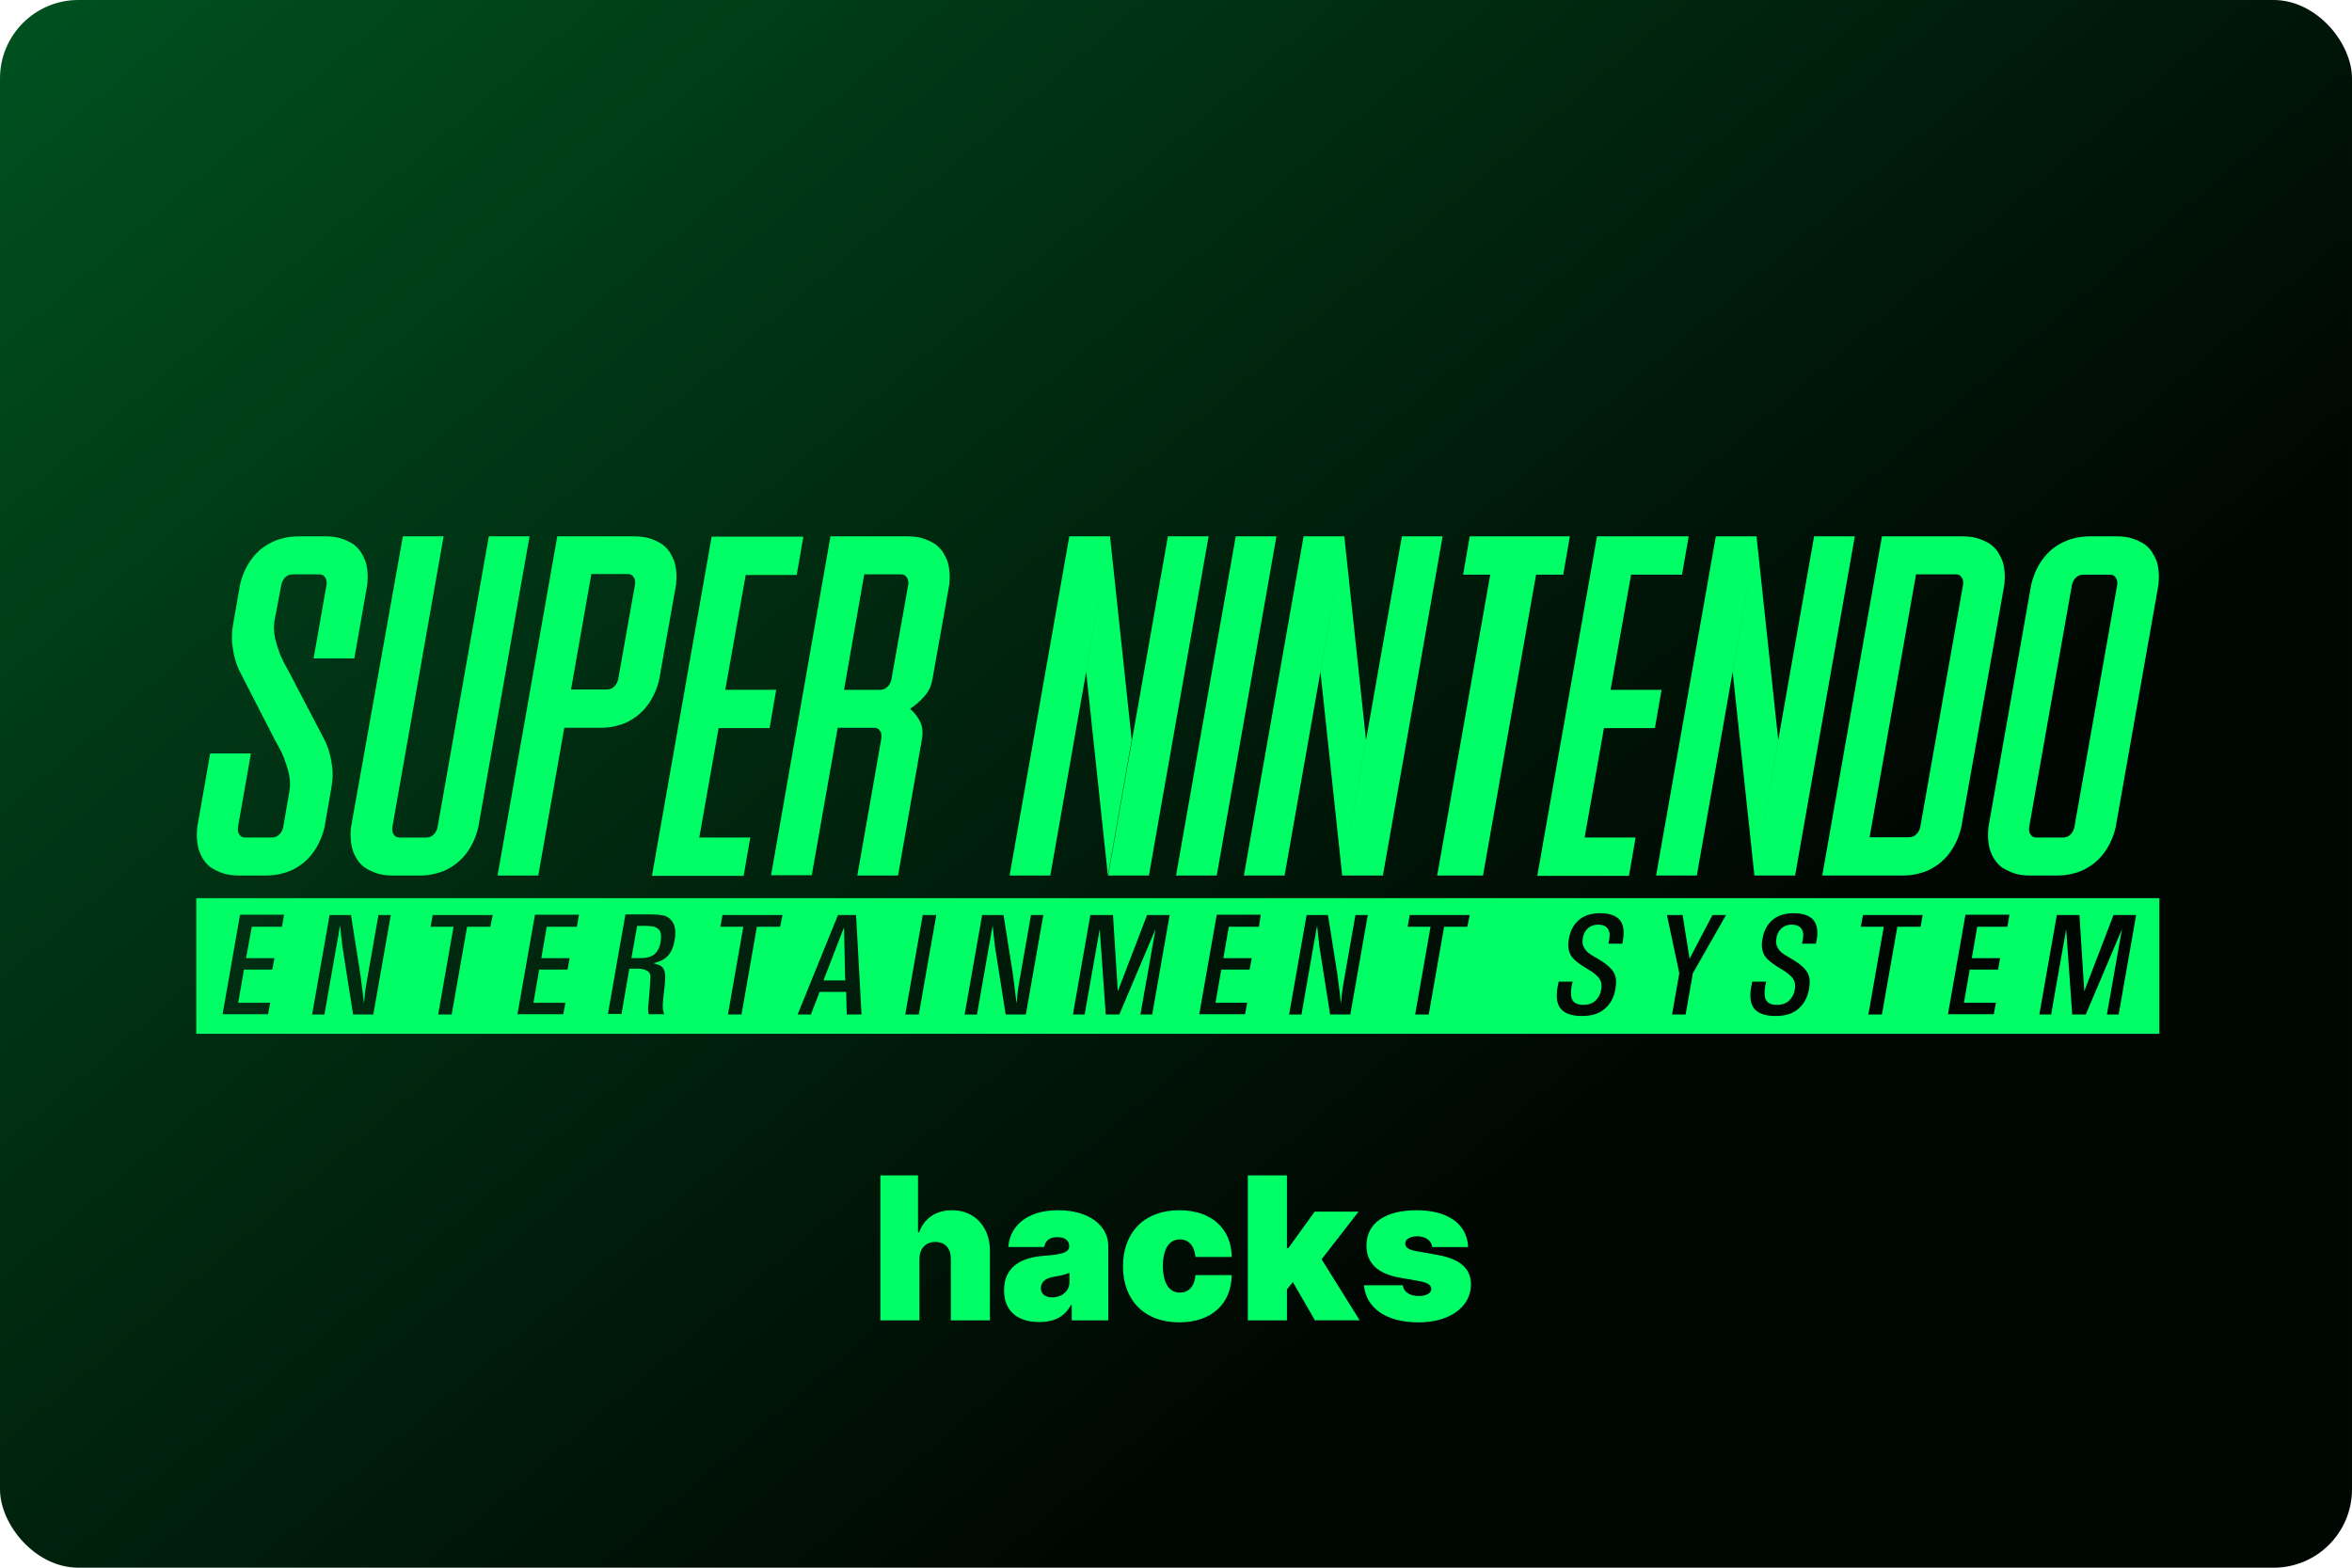 <svg width="480" height="320" version="1.1" viewBox="0 0 127 84.667" xmlns="http://www.w3.org/2000/svg">
 <defs>
  <linearGradient id="a" x2="65.708" y2="76.729" gradientUnits="userSpaceOnUse">
   <stop stop-color="#005120" offset="0"/>
   <stop stop-color="#000702" offset="1"/>
  </linearGradient>
 </defs>
 <rect width="127" height="84.667" ry="4.233" fill="url(#a)" stroke-linecap="square" stroke-linejoin="round" stroke-width=".529" style="paint-order:stroke fill markers"/>
 <path transform="matrix(.265 0 0 .265 -0 0)" d="m61.014 109.31c-1.29 0-2.457 0.122-3.502 0.43-1.044 0.246-1.965 0.677-2.764 1.107-0.86 0.492-1.536 0.983-2.15 1.598-0.614 0.553-1.107 1.167-1.537 1.781-0.983 1.413-1.72 3.073-2.15 4.916l-1.414 8.109c-0.246 1.413-0.306 2.704-0.184 3.871 0.123 1.167 0.307 2.212 0.553 3.072 0.246 0.983 0.615 1.905 1.045 2.766l7.127 13.887c0.676 1.167 1.292 2.334 1.783 3.502 0.369 0.983 0.736 2.09 1.043 3.318 0.246 1.229 0.307 2.396 0.123 3.502l-1.289 7.434c-0.061 0.369-0.247 0.738-0.432 1.045-0.138 0.23-0.31 0.393-0.518 0.562-0.069 0.057-0.142 0.114-0.219 0.176-0.269 0.161-0.631 0.275-1.047 0.301-0.059 0.004-0.12 0.006-0.182 0.006h-5.162c-0.492 0-0.86-0.061-1.105-0.307-0.246-0.246-0.369-0.492-0.492-0.738-0.061-0.307-0.122-0.676-0.061-1.045l2.643-15.053h-8.295l-2.643 15.053c-0.184 1.843-0.062 3.503 0.43 4.916 0.246 0.614 0.492 1.167 0.922 1.781 0.43 0.614 0.922 1.168 1.598 1.598 0.676 0.43 1.475 0.8 2.397 1.107 0.922 0.307 2.028 0.43 3.318 0.43h5.16c1.29 0 2.457-0.122 3.502-0.43 0.131-0.031 0.26-0.065 0.387-0.1 0.887-0.242 1.68-0.578 2.379-1.008 0.215-0.123 0.419-0.244 0.613-0.369 0.582-0.374 1.076-0.768 1.537-1.228 0.077-0.069 0.152-0.138 0.225-0.209 0.512-0.496 0.936-1.035 1.312-1.572 0.614-0.883 1.132-1.862 1.539-2.922 0.244-0.636 0.45-1.303 0.611-1.994l1.412-8.109c0.246-1.413 0.308-2.704 0.186-3.871-0.123-1.167-0.309-2.212-0.555-3.072-0.246-0.983-0.613-1.905-1.043-2.766l-7.252-13.887c-0.676-1.167-1.29-2.334-1.781-3.502-0.369-0.983-0.738-2.09-1.045-3.318-0.246-1.229-0.307-2.396-0.123-3.502l1.414-7.434c0.008-0.046 0.018-0.093 0.029-0.139 0.079-0.322 0.239-0.637 0.4-0.906 0.184-0.307 0.431-0.492 0.738-0.738 0.307-0.184 0.737-0.307 1.228-0.307h5.16c0.492 0 0.862 0.061 1.107 0.307 0.246 0.246 0.367 0.492 0.49 0.738 0.061 0.307 0.124 0.676 0.062 1.045l-2.643 15.053h8.295l2.643-15.053c0.184-1.843 0.062-3.503-0.43-4.916-0.246-0.614-0.553-1.167-0.922-1.781-0.43-0.614-0.922-1.106-1.598-1.598-0.676-0.43-1.475-0.8-2.397-1.107s-2.028-0.43-3.318-0.43h-5.162zm21.076 0-10.568 59.293c-0.184 1.843-0.062 3.503 0.43 4.916 0.215 0.538 0.431 1.029 0.77 1.555 0.048 0.075 0.099 0.15 0.152 0.227 0.376 0.538 0.801 1.029 1.353 1.432 0.079 0.057 0.16 0.112 0.244 0.166 0.507 0.323 1.083 0.612 1.728 0.865 0.215 0.084 0.438 0.165 0.668 0.242 0.922 0.307 2.028 0.43 3.318 0.43h5.16c1.29 0 2.457-0.122 3.502-0.43 0.131-0.031 0.26-0.065 0.387-0.1 0.887-0.242 1.68-0.578 2.379-1.008 0.215-0.123 0.419-0.244 0.613-0.369 0.582-0.374 1.076-0.768 1.537-1.228 0.614-0.553 1.107-1.167 1.537-1.781 0.983-1.413 1.72-3.073 2.15-4.916l10.445-59.293h-8.295l-10.445 59.293c-0.061 0.369-0.245 0.738-0.43 1.045s-0.431 0.492-0.738 0.738c-0.307 0.184-0.737 0.307-1.228 0.307h-5.162c-0.492 0-0.86-0.061-1.105-0.307-0.246-0.246-0.369-0.492-0.492-0.738-0.061-0.307-0.122-0.676-0.061-1.045l10.445-59.293h-8.295zm31.459 0-12.166 69.125h8.295l5.299-30.107h7.236c0.161 0 0.321-0.002 0.479-0.006 1.102-0.028 2.11-0.155 3.023-0.424 1.044-0.246 1.967-0.616 2.766-1.107 0.86-0.492 1.536-0.983 2.15-1.598 0.614-0.553 1.105-1.167 1.535-1.781 0.983-1.413 1.72-3.073 2.15-4.916l3.441-19.354c0.184-1.843 0.062-3.503-0.43-4.916-0.246-0.614-0.553-1.167-0.922-1.781-0.43-0.614-0.922-1.106-1.598-1.598-0.676-0.43-1.475-0.8-2.397-1.107s-2.028-0.43-3.318-0.43h-15.545zm55.668 0-12.105 69.062h8.295l5.285-30.045h7.25c0.492 0 0.86 0.061 1.105 0.307 0.246 0.246 0.369 0.492 0.492 0.738 0.061 0.307 0.124 0.674 0.062 1.043l-4.916 28.02h8.295l4.914-28.02c0.023-0.161 0.041-0.319 0.055-0.475 0.093-1.089-0.054-2.044-0.484-2.904-0.492-0.983-1.167-1.843-2.027-2.58 1.106-0.737 2.089-1.597 2.949-2.58 0.86-0.983 1.352-2.091 1.598-3.381l3.441-19.354c0.184-1.843 0.062-3.503-0.43-4.916-0.246-0.614-0.553-1.167-0.922-1.781-0.43-0.614-0.922-1.106-1.598-1.598-0.676-0.43-1.475-0.8-2.397-1.107s-2.028-0.43-3.318-0.43h-15.545zm48.664 0-12.166 69.125h8.295l12.166-69.125h-8.295zm8.295 0-4.856 27.65 4.424 41.475 4.856-27.65-4.424-41.475zm11.797 0-12.166 69.125h8.295l12.166-69.125h-8.295zm13.824 0-12.166 69.125h8.295l12.166-69.125h-8.295zm13.824 0-12.166 69.125h8.295l12.166-69.125h-8.295zm8.295 0-4.854 27.65 4.424 41.475 4.854-27.65-4.424-41.475zm-0.43 69.125h8.295l12.166-69.125h-8.295l-12.166 69.125zm25.99-69.125-1.352 7.805h5.529l-10.812 61.32h9.338l10.814-61.32h5.531l1.352-7.805h-20.4zm25.93 0-12.166 69.186h18.68l1.352-7.803h-10.385l3.934-22.305h10.383l1.352-7.803h-10.383l4.178-23.471h10.383l1.353-7.805h-18.68zm24.209 0-12.166 69.125h8.295l12.166-69.125h-8.295zm8.295 0-4.854 27.65 4.424 41.475 4.854-27.65-4.424-41.475zm-0.43 69.125h8.295l12.164-69.125h-8.295l-12.164 69.125zm25.99-69.125-12.166 69.125h16.221c0.161 0 0.321-0.002 0.479-0.006 1.102-0.028 2.11-0.155 3.023-0.424 1.044-0.246 1.967-0.616 2.766-1.107 0.86-0.492 1.536-0.983 2.15-1.598 0.614-0.553 1.105-1.167 1.535-1.781 0.983-1.413 1.722-3.073 2.152-4.916l8.785-49.461c0.184-1.843 0.062-3.503-0.43-4.916-0.246-0.614-0.553-1.167-0.922-1.781-0.43-0.614-0.922-1.106-1.598-1.598-0.676-0.43-1.475-0.8-2.397-1.107-0.922-0.307-2.028-0.43-3.318-0.43h-16.281zm42.518 0c-0.161 0-0.319 0.002-0.477 0.006-1.102 0.028-2.111 0.155-3.025 0.424-0.783 0.184-1.497 0.473-2.143 0.787-0.215 0.105-0.421 0.213-0.621 0.32-0.86 0.492-1.536 0.983-2.15 1.598-0.461 0.415-0.853 0.864-1.201 1.322-0.116 0.153-0.228 0.305-0.336 0.459-0.983 1.413-1.72 3.073-2.15 4.916l-8.725 49.461c-0.184 1.843-0.062 3.503 0.43 4.916 0.215 0.538 0.431 1.029 0.77 1.555 0.048 0.075 0.099 0.15 0.152 0.227 0.376 0.538 0.799 1.029 1.352 1.432 0.079 0.057 0.162 0.112 0.246 0.166 0.507 0.323 1.083 0.612 1.728 0.865 0.215 0.084 0.438 0.165 0.668 0.242 0.922 0.307 2.028 0.43 3.318 0.43h5.16c1.29 0 2.457-0.122 3.502-0.43 0.131-0.031 0.26-0.065 0.387-0.1 0.887-0.242 1.68-0.578 2.379-1.008 0.215-0.123 0.419-0.244 0.613-0.369 0.582-0.374 1.076-0.768 1.537-1.228 0.614-0.553 1.107-1.167 1.537-1.781 0.983-1.413 1.72-3.073 2.15-4.916l8.725-49.461c0.184-1.843 0.062-3.503-0.43-4.916-0.246-0.614-0.553-1.167-0.922-1.781-0.43-0.614-0.922-1.106-1.598-1.598-0.676-0.43-1.475-0.8-2.397-1.107-0.922-0.307-2.028-0.43-3.318-0.43h-5.162zm-280.98 0.062-12.166 69.123h18.68l1.352-7.803h-10.385l3.934-22.305h10.383l1.352-7.803h-10.383l4.178-23.41h10.385l1.352-7.803h-18.68zm-24.516 7.619h7.25c0.492 0 0.86 0.061 1.105 0.307 0.246 0.246 0.369 0.491 0.492 0.736 0.061 0.307 0.122 0.676 0.061 1.045l-3.439 19.355c-0.061 0.369-0.245 0.738-0.43 1.045-0.184 0.307-0.431 0.491-0.738 0.736-0.307 0.184-0.737 0.309-1.228 0.309h-7.215l4.143-23.533zm55.605 0.061h7.312c0.492 0 0.86 0.061 1.105 0.307 0.246 0.246 0.369 0.492 0.492 0.738 0.061 0.307 0.122 0.676 0.061 1.045l-3.439 19.354c-0.061 0.369-0.247 0.738-0.432 1.045-0.184 0.307-0.429 0.492-0.736 0.738-0.307 0.184-0.737 0.307-1.228 0.307h-7.25l4.115-23.533zm214.32 0h7.926c0.492 0 0.86 0.061 1.105 0.307 0.246 0.246 0.369 0.492 0.492 0.738 0.062 0.307 0.122 0.676 0.061 1.045l-8.725 49.4c-0.062 0.369-0.245 0.738-0.43 1.045-0.184 0.307-0.431 0.491-0.738 0.736-0.307 0.184-0.737 0.307-1.228 0.307h-7.926l9.463-53.578zm34.162 0.062h5.162c0.492 0 0.86 0.061 1.105 0.307 0.246 0.246 0.369 0.491 0.492 0.736 0.061 0.307 0.122 0.676 0.061 1.045l-8.725 49.4c-0.062 0.369-0.245 0.738-0.43 1.045-0.184 0.307-0.431 0.492-0.738 0.738-0.307 0.184-0.737 0.307-1.228 0.307h-5.162c-0.492 0-0.86-0.061-1.105-0.307-0.246-0.246-0.369-0.492-0.492-0.738-0.062-0.307-0.122-0.676-0.061-1.045l8.725-49.4c0.062-0.369 0.245-0.738 0.43-1.045 0.184-0.307 0.431-0.491 0.738-0.736 0.307-0.184 0.737-0.307 1.228-0.307zm-384.58 65.928v27.65h400v-27.65h-400zm286.08 3.072c1.905 0 3.256 0.492 4.055 1.475 0.676 0.922 0.86 2.274 0.553 4.117 0 0.061-0.06 0.308-0.121 0.615h-2.828c0.061-0.307 0.062-0.493 0.123-0.555 0.123-0.676 0.123-1.167 0.123-1.475-0.184-1.229-0.921-1.842-2.334-1.842-0.922 0-1.66 0.306-2.213 0.859-0.492 0.492-0.799 1.105-0.922 1.904-0.123 0.737-0.06 1.292 0.186 1.783 0.307 0.676 0.861 1.227 1.721 1.719l1.658 0.984c1.475 0.922 2.459 1.842 2.889 2.764 0.369 0.799 0.429 1.844 0.184 3.135-0.307 1.843-1.167 3.257-2.457 4.24-1.167 0.86-2.581 1.228-4.363 1.228-2.028 0-3.502-0.492-4.301-1.475-0.799-0.922-0.983-2.397-0.676-4.363 0.061-0.184 0.123-0.554 0.246-1.168h2.826c-0.061 0.369-0.124 0.676-0.186 0.799-0.184 1.106-0.184 1.968 0 2.582 0.307 0.922 1.106 1.352 2.397 1.352 1.167 0 2.028-0.369 2.643-1.045 0.492-0.553 0.86-1.23 0.982-2.09 0.184-0.983 2.6e-4 -1.781-0.553-2.457-0.43-0.492-1.167-1.105-2.334-1.781-1.167-0.676-2.089-1.352-2.703-1.967-0.983-0.983-1.353-2.334-0.984-4.178 0.307-1.72 1.046-3.012 2.213-3.934 1.106-0.86 2.519-1.228 4.178-1.228zm39.447 0c1.905 0 3.256 0.492 4.055 1.475 0.676 0.922 0.921 2.274 0.553 4.117 0 0.061-0.062 0.308-0.123 0.615h-2.826c0.061-0.307 0.062-0.493 0.123-0.555 0.123-0.676 0.123-1.167 0.123-1.475-0.184-1.229-0.921-1.842-2.334-1.842-0.922 0-1.66 0.306-2.213 0.859-0.492 0.492-0.799 1.105-0.922 1.904-0.123 0.737-0.062 1.292 0.184 1.783 0.307 0.676 0.86 1.227 1.721 1.719l1.66 0.984c1.475 0.922 2.457 1.842 2.887 2.764 0.369 0.799 0.431 1.844 0.186 3.135-0.307 1.843-1.169 3.257-2.459 4.24-1.167 0.86-2.579 1.228-4.361 1.228-2.028 0-3.502-0.492-4.301-1.475-0.799-0.922-0.983-2.397-0.676-4.363 0.061-0.184 0.121-0.554 0.244-1.168h2.826c-0.061 0.369-0.122 0.676-0.184 0.799-0.184 1.106-0.184 1.968 0 2.582 0.307 0.922 1.106 1.352 2.397 1.352 1.167 0 2.028-0.369 2.643-1.045 0.492-0.553 0.86-1.23 0.982-2.09 0.184-0.983 2.6e-4 -1.781-0.553-2.457-0.43-0.492-1.167-1.105-2.334-1.781s-2.091-1.352-2.705-1.967c-0.983-0.983-1.351-2.334-0.982-4.178 0.307-1.72 1.044-3.012 2.211-3.934 1.106-0.86 2.521-1.228 4.18-1.228zm-238.09 0.246h5.1c1.352 0 2.395 0.122 3.01 0.307 1.72 0.737 2.398 2.397 1.906 5.039-0.307 1.659-0.922 2.888-1.967 3.625-0.553 0.43-1.353 0.737-2.336 0.982 0.614 0.184 1.107 0.308 1.414 0.492 0.676 0.369 0.982 1.167 0.982 2.334 0 0.799-0.121 2.151-0.367 3.994-0.123 1.229-0.185 2.152-0.062 2.705 0.061 0.307 0.124 0.552 0.186 0.859h-3.135c-0.061-0.369-0.123-0.738-0.123-1.168 0-0.246 0.123-1.167 0.246-2.703 0.184-2.028 0.246-3.379 0.246-3.932-0.061-0.492-0.307-0.861-0.676-1.045-0.307-0.184-0.676-0.308-1.045-0.369-0.307-0.061-0.737-0.061-1.228-0.061h-1.352l-1.598 9.215h-2.766l3.564-20.275zm-78.525 0.061h8.971l-0.43 2.459h-6.144l-1.168 6.391h5.775l-0.43 2.334h-5.775l-1.168 6.758h6.514l-0.43 2.336h-9.279l3.564-20.277zm60.092 0h8.971l-0.43 2.459h-6.144l-1.105 6.391h5.775l-0.43 2.334h-5.777l-1.166 6.758h6.512l-0.43 2.336h-9.34l3.564-20.277zm138.92 0h8.971l-0.369 2.459h-6.144l-1.105 6.391h5.775l-0.43 2.334h-5.775l-1.168 6.758h6.451l-0.43 2.336h-9.34l3.564-20.277zm152.56 0h8.971l-0.43 2.459h-6.144l-1.105 6.391h5.775l-0.43 2.334h-5.777l-1.166 6.758h6.512l-0.43 2.336h-9.34l3.564-20.277zm-333.33 0.062h4.363l1.904 12.043c0.369 2.826 0.615 4.792 0.738 5.959 0.061-0.43 0.122-1.044 0.184-1.904 0.184-1.229 0.245-1.904 0.307-2.088l2.459-14.01h2.519l-3.564 20.275h-4.117l-2.211-14.07c0-0.246-0.123-0.983-0.246-2.273-0.061-0.737-0.124-1.351-0.186-1.781l-0.121 0.676-0.123 0.553-0.123 0.861-0.246 1.289-2.58 14.746h-2.519l3.562-20.275zm21.014 0h12.229l-0.492 2.397h-4.731l-3.135 17.879h-2.764l3.133-17.879h-4.67l0.43-2.397zm59.049 0h12.227l-0.492 2.397h-4.731l-3.133 17.879h-2.766l3.133-17.879h-4.67l0.432-2.397zm23.531 0h3.688l1.105 20.275h-3.01l-0.123-4.607h-5.408l-1.781 4.607h-2.703l8.232-20.275zm17.266 0h2.766l-3.564 20.275h-2.764l3.562-20.275zm12.105 0h4.361l1.906 12.043c0.369 2.826 0.613 4.792 0.736 5.959 0.061-0.43 0.124-1.044 0.186-1.904 0.184-1.229 0.245-1.904 0.307-2.088l2.457-14.01h2.519l-3.564 20.275h-4.115l-2.213-14.07c0-0.246-0.123-0.983-0.246-2.273-0.061-0.737-0.122-1.351-0.184-1.781l-0.123 0.676-0.123 0.553-0.123 0.861-0.246 1.289-2.58 14.746h-2.519l3.564-20.275zm22.059 0h4.607l0.982 15.545 5.961-15.545h4.607l-3.562 20.275h-2.397l3.072-17.389-7.373 17.389h-2.766l-1.228-17.389-3.072 17.389h-2.397l3.564-20.275zm44.055 0h4.361l1.906 12.043c0.369 2.826 0.613 4.792 0.736 5.959 0.061-0.43 0.124-1.044 0.186-1.904 0.184-1.229 0.245-1.904 0.307-2.088l2.457-14.01h2.519l-3.564 20.275h-4.115l-2.213-14.07c0-0.246-0.123-0.983-0.246-2.273-0.061-0.737-0.122-1.351-0.184-1.781l-0.123 0.676-0.123 0.553-0.123 0.861-0.246 1.289-2.58 14.746h-2.519l3.564-20.275zm21.014 0h12.227l-0.49 2.397h-4.732l-3.133 17.879h-2.766l3.135-17.879h-4.67l0.43-2.397zm52.41 0h3.195l1.414 8.908 4.67-8.908h2.764l-6.758 11.859-1.475 8.416h-2.766l1.475-8.416-2.519-11.859zm39.939 0h12.166l-0.43 2.397h-4.732l-3.133 17.879h-2.766l3.135-17.879h-4.67l0.43-2.397zm39.508 0h4.607l0.984 15.545 5.959-15.545h4.609l-3.564 20.275h-2.397l3.072-17.389-7.373 17.389h-2.766l-1.228-17.389-3.072 17.389h-2.397l3.564-20.275zm-289.28 2.211-1.168 6.576h1.781c1.229 0 2.151-0.246 2.766-0.676 0.737-0.553 1.228-1.476 1.412-2.705 0.184-1.167 0.063-1.966-0.367-2.457-0.307-0.307-0.676-0.492-1.168-0.615-0.43-0.061-0.922-0.123-1.475-0.123h-1.781zm42.15 0.309-4.18 10.814h4.424l-0.244-10.814z" fill="#0f6" stroke-linecap="round" stroke-linejoin="round" stroke-width="8" style="paint-order:stroke markers fill"/>
 <g transform="matrix(1.017 0 0 1.017 -2.711 -1.209)" fill="#0f6" stroke-width=".265" aria-label="hacks">
  <path d="m51.481 68.059c0.004-0.571 0.334-0.917 0.842-0.917 0.53 0 0.831 0.346 0.827 0.917v3.247h2.075v-3.683c0.004-1.263-0.793-2.165-2.014-2.165-0.853 0-1.484 0.436-1.744 1.173h-0.06v-3.022h-1.999v7.697h2.075z"/>
  <path d="m57.855 71.396c0.752 0 1.319-0.256 1.669-0.902h0.045v0.812h1.939v-3.954c0-1.067-1.011-1.894-2.661-1.894-1.725 0-2.574 0.902-2.646 1.954h1.909c0.049-0.357 0.312-0.526 0.707-0.526 0.361 0 0.616 0.165 0.616 0.466v0.015c0 0.334-0.368 0.44-1.338 0.511-1.191 0.086-2.12 0.568-2.12 1.834 0 1.15 0.774 1.684 1.879 1.684zm0.676-1.308c-0.353 0-0.601-0.173-0.601-0.496 0-0.297 0.21-0.526 0.692-0.601 0.331-0.053 0.609-0.12 0.827-0.21v0.481c0 0.526-0.447 0.827-0.917 0.827z"/>
  <path d="m65.281 71.411c1.71 0 2.759-0.981 2.781-2.51h-1.924c-0.045 0.605-0.372 0.932-0.827 0.932-0.545 0-0.902-0.466-0.902-1.413s0.357-1.413 0.902-1.413c0.459 0 0.77 0.327 0.827 0.932h1.924c-0.011-1.503-1.082-2.481-2.781-2.481-1.879 0-2.992 1.203-2.992 2.977 0 1.774 1.112 2.977 2.992 2.977z"/>
  <path d="m68.919 71.306h2.075v-1.639l0.312-0.395 1.176 2.033h2.375l-2.022-3.243 1.962-2.529h-2.33l-1.398 1.939h-0.075v-3.864h-2.075z"/>
  <path d="m80.615 67.413c-0.053-1.221-1.067-1.954-2.736-1.954-1.65 0-2.668 0.676-2.661 1.879-0.007 0.909 0.583 1.492 1.759 1.699l1.022 0.18c0.451 0.083 0.654 0.203 0.661 0.421-0.007 0.241-0.282 0.376-0.661 0.376-0.47 0-0.801-0.203-0.857-0.571h-2.059c0.113 1.184 1.135 1.969 2.901 1.969 1.597 0 2.774-0.778 2.781-2.014-0.007-0.853-0.579-1.349-1.759-1.563l-1.173-0.21c-0.44-0.079-0.564-0.237-0.556-0.406-0.007-0.241 0.289-0.376 0.646-0.376 0.41 0 0.752 0.218 0.782 0.571z"/>
 </g>
 <style type="text/css">.st0{fill:#FC0C18;}
	.st1{fill:#FC0C18;}</style>
</svg>
